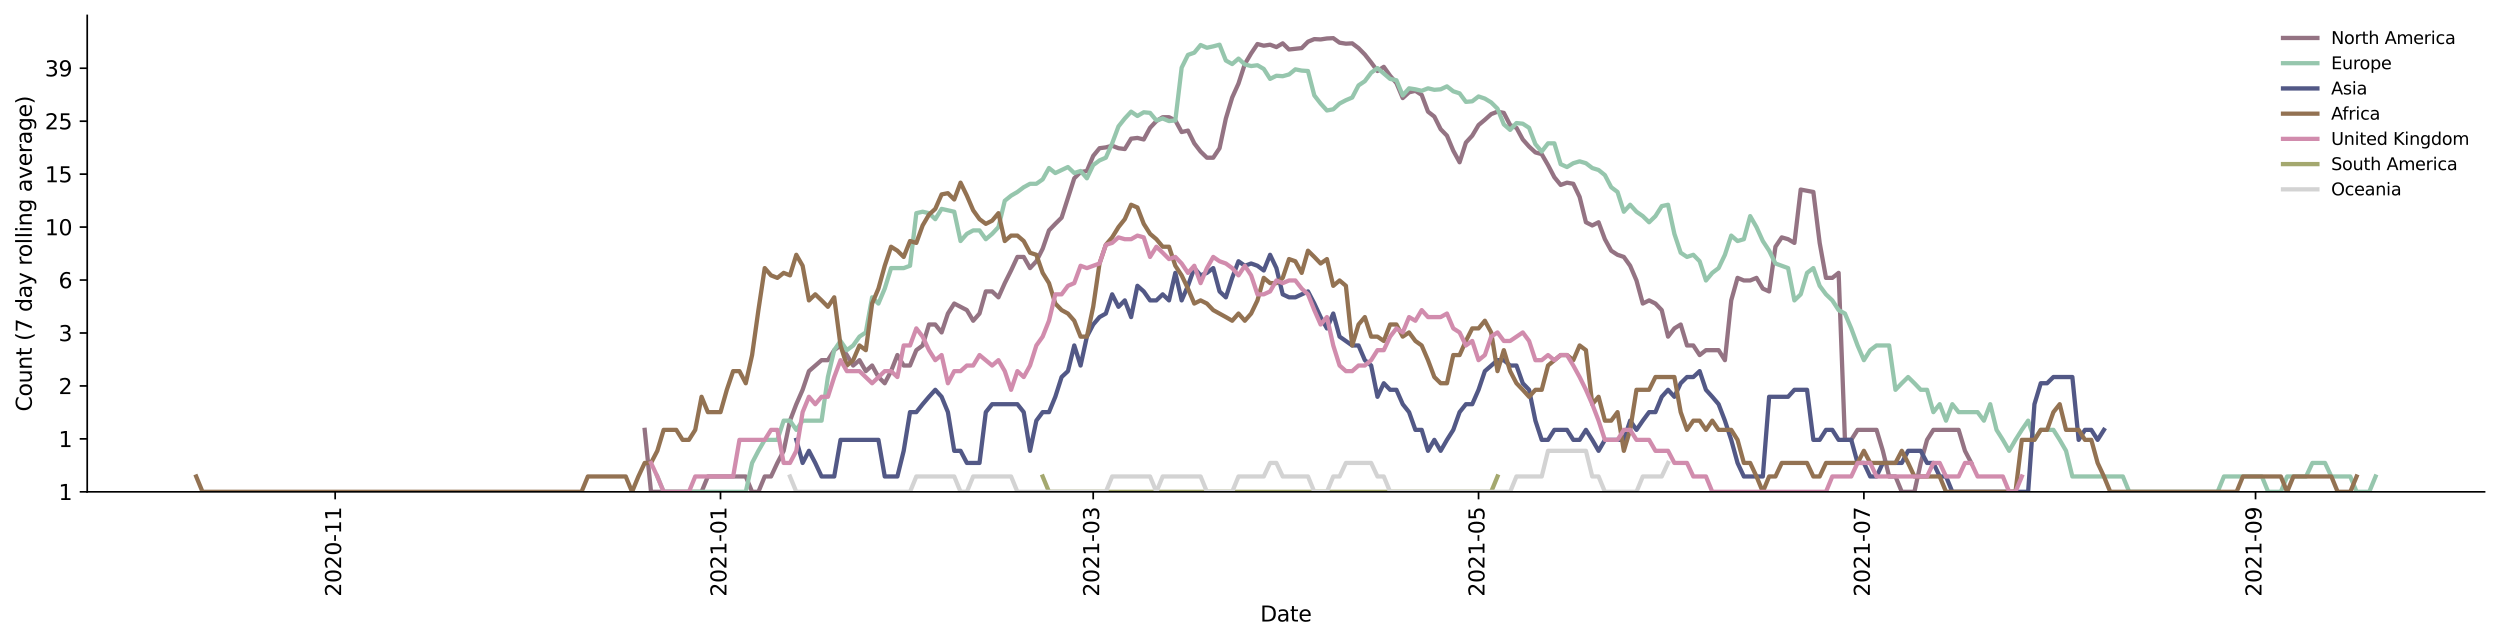 <?xml version="1.0" encoding="utf-8" standalone="no"?>
<!DOCTYPE svg PUBLIC "-//W3C//DTD SVG 1.1//EN"
  "http://www.w3.org/Graphics/SVG/1.1/DTD/svg11.dtd">
<svg height="298.621pt" version="1.1" viewBox="0 0 1163.803 298.621" width="1163.803pt" xmlns="http://www.w3.org/2000/svg" xmlns:xlink="http://www.w3.org/1999/xlink">
 <defs>
  <style type="text/css">*{stroke-linecap:butt;stroke-linejoin:round;}</style>
 </defs>
 <g id="figure_1">
  <g id="patch_1">
   <path d="M 0 298.621 
L 1163.803 298.621 
L 1163.803 0 
L 0 0 
z
" style="fill:#ffffff;"/>
  </g>
  <g id="axes_1">
   <g id="patch_2">
    <path d="M 40.603 228.96 
L 1156.603 228.96 
L 1156.603 7.2 
L 40.603 7.2 
z
" style="fill:#ffffff;"/>
   </g>
   <g id="matplotlib.axis_1">
    <g id="xtick_1">
     <g id="line2d_1">
      <defs>
       <path d="M 0 0 
L 0 3.5 
" id="m0f5cc4b145" style="stroke:#000000;stroke-width:0.8;"/>
      </defs>
      <g>
       <use style="stroke:#000000;stroke-width:0.8;" x="156.026" xlink:href="#m0f5cc4b145" y="228.96"/>
      </g>
     </g>
     <g id="text_1">
      <!-- 2020-11 -->
      <g transform="translate(158.785 277.743)rotate(-90)scale(0.1 -0.1)">
       <defs>
        <path d="M 1228 531 
L 3431 531 
L 3431 0 
L 469 0 
L 469 531 
Q 828 903 1448 1529 
Q 2069 2156 2228 2338 
Q 2531 2678 2651 2914 
Q 2772 3150 2772 3378 
Q 2772 3750 2511 3984 
Q 2250 4219 1831 4219 
Q 1534 4219 1204 4116 
Q 875 4013 500 3803 
L 500 4441 
Q 881 4594 1212 4672 
Q 1544 4750 1819 4750 
Q 2544 4750 2975 4387 
Q 3406 4025 3406 3419 
Q 3406 3131 3298 2873 
Q 3191 2616 2906 2266 
Q 2828 2175 2409 1742 
Q 1991 1309 1228 531 
z
" id="DejaVuSans-32" transform="scale(0.016)"/>
        <path d="M 2034 4250 
Q 1547 4250 1301 3770 
Q 1056 3291 1056 2328 
Q 1056 1369 1301 889 
Q 1547 409 2034 409 
Q 2525 409 2770 889 
Q 3016 1369 3016 2328 
Q 3016 3291 2770 3770 
Q 2525 4250 2034 4250 
z
M 2034 4750 
Q 2819 4750 3233 4129 
Q 3647 3509 3647 2328 
Q 3647 1150 3233 529 
Q 2819 -91 2034 -91 
Q 1250 -91 836 529 
Q 422 1150 422 2328 
Q 422 3509 836 4129 
Q 1250 4750 2034 4750 
z
" id="DejaVuSans-30" transform="scale(0.016)"/>
        <path d="M 313 2009 
L 1997 2009 
L 1997 1497 
L 313 1497 
L 313 2009 
z
" id="DejaVuSans-2d" transform="scale(0.016)"/>
        <path d="M 794 531 
L 1825 531 
L 1825 4091 
L 703 3866 
L 703 4441 
L 1819 4666 
L 2450 4666 
L 2450 531 
L 3481 531 
L 3481 0 
L 794 0 
L 794 531 
z
" id="DejaVuSans-31" transform="scale(0.016)"/>
       </defs>
       <use xlink:href="#DejaVuSans-32"/>
       <use x="63.623" xlink:href="#DejaVuSans-30"/>
       <use x="127.246" xlink:href="#DejaVuSans-32"/>
       <use x="190.869" xlink:href="#DejaVuSans-30"/>
       <use x="254.492" xlink:href="#DejaVuSans-2d"/>
       <use x="290.576" xlink:href="#DejaVuSans-31"/>
       <use x="354.199" xlink:href="#DejaVuSans-31"/>
      </g>
     </g>
    </g>
    <g id="xtick_2">
     <g id="line2d_2">
      <g>
       <use style="stroke:#000000;stroke-width:0.8;" x="335.409" xlink:href="#m0f5cc4b145" y="228.96"/>
      </g>
     </g>
     <g id="text_2">
      <!-- 2021-01 -->
      <g transform="translate(338.169 277.743)rotate(-90)scale(0.1 -0.1)">
       <use xlink:href="#DejaVuSans-32"/>
       <use x="63.623" xlink:href="#DejaVuSans-30"/>
       <use x="127.246" xlink:href="#DejaVuSans-32"/>
       <use x="190.869" xlink:href="#DejaVuSans-31"/>
       <use x="254.492" xlink:href="#DejaVuSans-2d"/>
       <use x="290.576" xlink:href="#DejaVuSans-30"/>
       <use x="354.199" xlink:href="#DejaVuSans-31"/>
      </g>
     </g>
    </g>
    <g id="xtick_3">
     <g id="line2d_3">
      <g>
       <use style="stroke:#000000;stroke-width:0.8;" x="508.911" xlink:href="#m0f5cc4b145" y="228.96"/>
      </g>
     </g>
     <g id="text_3">
      <!-- 2021-03 -->
      <g transform="translate(511.671 277.743)rotate(-90)scale(0.1 -0.1)">
       <defs>
        <path d="M 2597 2516 
Q 3050 2419 3304 2112 
Q 3559 1806 3559 1356 
Q 3559 666 3084 287 
Q 2609 -91 1734 -91 
Q 1441 -91 1130 -33 
Q 819 25 488 141 
L 488 750 
Q 750 597 1062 519 
Q 1375 441 1716 441 
Q 2309 441 2620 675 
Q 2931 909 2931 1356 
Q 2931 1769 2642 2001 
Q 2353 2234 1838 2234 
L 1294 2234 
L 1294 2753 
L 1863 2753 
Q 2328 2753 2575 2939 
Q 2822 3125 2822 3475 
Q 2822 3834 2567 4026 
Q 2313 4219 1838 4219 
Q 1578 4219 1281 4162 
Q 984 4106 628 3988 
L 628 4550 
Q 988 4650 1302 4700 
Q 1616 4750 1894 4750 
Q 2613 4750 3031 4423 
Q 3450 4097 3450 3541 
Q 3450 3153 3228 2886 
Q 3006 2619 2597 2516 
z
" id="DejaVuSans-33" transform="scale(0.016)"/>
       </defs>
       <use xlink:href="#DejaVuSans-32"/>
       <use x="63.623" xlink:href="#DejaVuSans-30"/>
       <use x="127.246" xlink:href="#DejaVuSans-32"/>
       <use x="190.869" xlink:href="#DejaVuSans-31"/>
       <use x="254.492" xlink:href="#DejaVuSans-2d"/>
       <use x="290.576" xlink:href="#DejaVuSans-30"/>
       <use x="354.199" xlink:href="#DejaVuSans-33"/>
      </g>
     </g>
    </g>
    <g id="xtick_4">
     <g id="line2d_4">
      <g>
       <use style="stroke:#000000;stroke-width:0.8;" x="688.295" xlink:href="#m0f5cc4b145" y="228.96"/>
      </g>
     </g>
     <g id="text_4">
      <!-- 2021-05 -->
      <g transform="translate(691.054 277.743)rotate(-90)scale(0.1 -0.1)">
       <defs>
        <path d="M 691 4666 
L 3169 4666 
L 3169 4134 
L 1269 4134 
L 1269 2991 
Q 1406 3038 1543 3061 
Q 1681 3084 1819 3084 
Q 2600 3084 3056 2656 
Q 3513 2228 3513 1497 
Q 3513 744 3044 326 
Q 2575 -91 1722 -91 
Q 1428 -91 1123 -41 
Q 819 9 494 109 
L 494 744 
Q 775 591 1075 516 
Q 1375 441 1709 441 
Q 2250 441 2565 725 
Q 2881 1009 2881 1497 
Q 2881 1984 2565 2268 
Q 2250 2553 1709 2553 
Q 1456 2553 1204 2497 
Q 953 2441 691 2322 
L 691 4666 
z
" id="DejaVuSans-35" transform="scale(0.016)"/>
       </defs>
       <use xlink:href="#DejaVuSans-32"/>
       <use x="63.623" xlink:href="#DejaVuSans-30"/>
       <use x="127.246" xlink:href="#DejaVuSans-32"/>
       <use x="190.869" xlink:href="#DejaVuSans-31"/>
       <use x="254.492" xlink:href="#DejaVuSans-2d"/>
       <use x="290.576" xlink:href="#DejaVuSans-30"/>
       <use x="354.199" xlink:href="#DejaVuSans-35"/>
      </g>
     </g>
    </g>
    <g id="xtick_5">
     <g id="line2d_5">
      <g>
       <use style="stroke:#000000;stroke-width:0.8;" x="867.678" xlink:href="#m0f5cc4b145" y="228.96"/>
      </g>
     </g>
     <g id="text_5">
      <!-- 2021-07 -->
      <g transform="translate(870.438 277.743)rotate(-90)scale(0.1 -0.1)">
       <defs>
        <path d="M 525 4666 
L 3525 4666 
L 3525 4397 
L 1831 0 
L 1172 0 
L 2766 4134 
L 525 4134 
L 525 4666 
z
" id="DejaVuSans-37" transform="scale(0.016)"/>
       </defs>
       <use xlink:href="#DejaVuSans-32"/>
       <use x="63.623" xlink:href="#DejaVuSans-30"/>
       <use x="127.246" xlink:href="#DejaVuSans-32"/>
       <use x="190.869" xlink:href="#DejaVuSans-31"/>
       <use x="254.492" xlink:href="#DejaVuSans-2d"/>
       <use x="290.576" xlink:href="#DejaVuSans-30"/>
       <use x="354.199" xlink:href="#DejaVuSans-37"/>
      </g>
     </g>
    </g>
    <g id="xtick_6">
     <g id="line2d_6">
      <g>
       <use style="stroke:#000000;stroke-width:0.8;" x="1050.002" xlink:href="#m0f5cc4b145" y="228.96"/>
      </g>
     </g>
     <g id="text_6">
      <!-- 2021-09 -->
      <g transform="translate(1052.762 277.743)rotate(-90)scale(0.1 -0.1)">
       <defs>
        <path d="M 703 97 
L 703 672 
Q 941 559 1184 500 
Q 1428 441 1663 441 
Q 2288 441 2617 861 
Q 2947 1281 2994 2138 
Q 2813 1869 2534 1725 
Q 2256 1581 1919 1581 
Q 1219 1581 811 2004 
Q 403 2428 403 3163 
Q 403 3881 828 4315 
Q 1253 4750 1959 4750 
Q 2769 4750 3195 4129 
Q 3622 3509 3622 2328 
Q 3622 1225 3098 567 
Q 2575 -91 1691 -91 
Q 1453 -91 1209 -44 
Q 966 3 703 97 
z
M 1959 2075 
Q 2384 2075 2632 2365 
Q 2881 2656 2881 3163 
Q 2881 3666 2632 3958 
Q 2384 4250 1959 4250 
Q 1534 4250 1286 3958 
Q 1038 3666 1038 3163 
Q 1038 2656 1286 2365 
Q 1534 2075 1959 2075 
z
" id="DejaVuSans-39" transform="scale(0.016)"/>
       </defs>
       <use xlink:href="#DejaVuSans-32"/>
       <use x="63.623" xlink:href="#DejaVuSans-30"/>
       <use x="127.246" xlink:href="#DejaVuSans-32"/>
       <use x="190.869" xlink:href="#DejaVuSans-31"/>
       <use x="254.492" xlink:href="#DejaVuSans-2d"/>
       <use x="290.576" xlink:href="#DejaVuSans-30"/>
       <use x="354.199" xlink:href="#DejaVuSans-39"/>
      </g>
     </g>
    </g>
    <g id="text_7">
     <!-- Date -->
     <g transform="translate(586.652 289.341)scale(0.1 -0.1)">
      <defs>
       <path d="M 1259 4147 
L 1259 519 
L 2022 519 
Q 2988 519 3436 956 
Q 3884 1394 3884 2338 
Q 3884 3275 3436 3711 
Q 2988 4147 2022 4147 
L 1259 4147 
z
M 628 4666 
L 1925 4666 
Q 3281 4666 3915 4102 
Q 4550 3538 4550 2338 
Q 4550 1131 3912 565 
Q 3275 0 1925 0 
L 628 0 
L 628 4666 
z
" id="DejaVuSans-44" transform="scale(0.016)"/>
       <path d="M 2194 1759 
Q 1497 1759 1228 1600 
Q 959 1441 959 1056 
Q 959 750 1161 570 
Q 1363 391 1709 391 
Q 2188 391 2477 730 
Q 2766 1069 2766 1631 
L 2766 1759 
L 2194 1759 
z
M 3341 1997 
L 3341 0 
L 2766 0 
L 2766 531 
Q 2569 213 2275 61 
Q 1981 -91 1556 -91 
Q 1019 -91 701 211 
Q 384 513 384 1019 
Q 384 1609 779 1909 
Q 1175 2209 1959 2209 
L 2766 2209 
L 2766 2266 
Q 2766 2663 2505 2880 
Q 2244 3097 1772 3097 
Q 1472 3097 1187 3025 
Q 903 2953 641 2809 
L 641 3341 
Q 956 3463 1253 3523 
Q 1550 3584 1831 3584 
Q 2591 3584 2966 3190 
Q 3341 2797 3341 1997 
z
" id="DejaVuSans-61" transform="scale(0.016)"/>
       <path d="M 1172 4494 
L 1172 3500 
L 2356 3500 
L 2356 3053 
L 1172 3053 
L 1172 1153 
Q 1172 725 1289 603 
Q 1406 481 1766 481 
L 2356 481 
L 2356 0 
L 1766 0 
Q 1100 0 847 248 
Q 594 497 594 1153 
L 594 3053 
L 172 3053 
L 172 3500 
L 594 3500 
L 594 4494 
L 1172 4494 
z
" id="DejaVuSans-74" transform="scale(0.016)"/>
       <path d="M 3597 1894 
L 3597 1613 
L 953 1613 
Q 991 1019 1311 708 
Q 1631 397 2203 397 
Q 2534 397 2845 478 
Q 3156 559 3463 722 
L 3463 178 
Q 3153 47 2828 -22 
Q 2503 -91 2169 -91 
Q 1331 -91 842 396 
Q 353 884 353 1716 
Q 353 2575 817 3079 
Q 1281 3584 2069 3584 
Q 2775 3584 3186 3129 
Q 3597 2675 3597 1894 
z
M 3022 2063 
Q 3016 2534 2758 2815 
Q 2500 3097 2075 3097 
Q 1594 3097 1305 2825 
Q 1016 2553 972 2059 
L 3022 2063 
z
" id="DejaVuSans-65" transform="scale(0.016)"/>
      </defs>
      <use xlink:href="#DejaVuSans-44"/>
      <use x="77.002" xlink:href="#DejaVuSans-61"/>
      <use x="138.281" xlink:href="#DejaVuSans-74"/>
      <use x="177.49" xlink:href="#DejaVuSans-65"/>
     </g>
    </g>
   </g>
   <g id="matplotlib.axis_2">
    <g id="ytick_1">
     <g id="line2d_7">
      <defs>
       <path d="M 0 0 
L -3.5 0 
" id="m04b3856b2b" style="stroke:#000000;stroke-width:0.8;"/>
      </defs>
      <g>
       <use style="stroke:#000000;stroke-width:0.8;" x="40.603" xlink:href="#m04b3856b2b" y="228.96"/>
      </g>
     </g>
     <g id="text_8">
      <!-- 1 -->
      <g transform="translate(27.241 232.759)scale(0.1 -0.1)">
       <use xlink:href="#DejaVuSans-31"/>
      </g>
     </g>
    </g>
    <g id="ytick_2">
     <g id="line2d_8">
      <g>
       <use style="stroke:#000000;stroke-width:0.8;" x="40.603" xlink:href="#m04b3856b2b" y="204.31"/>
      </g>
     </g>
     <g id="text_9">
      <!-- 1 -->
      <g transform="translate(27.241 208.11)scale(0.1 -0.1)">
       <use xlink:href="#DejaVuSans-31"/>
      </g>
     </g>
    </g>
    <g id="ytick_3">
     <g id="line2d_9">
      <g>
       <use style="stroke:#000000;stroke-width:0.8;" x="40.603" xlink:href="#m04b3856b2b" y="179.661"/>
      </g>
     </g>
     <g id="text_10">
      <!-- 2 -->
      <g transform="translate(27.241 183.46)scale(0.1 -0.1)">
       <use xlink:href="#DejaVuSans-32"/>
      </g>
     </g>
    </g>
    <g id="ytick_4">
     <g id="line2d_10">
      <g>
       <use style="stroke:#000000;stroke-width:0.8;" x="40.603" xlink:href="#m04b3856b2b" y="155.011"/>
      </g>
     </g>
     <g id="text_11">
      <!-- 3 -->
      <g transform="translate(27.241 158.81)scale(0.1 -0.1)">
       <use xlink:href="#DejaVuSans-33"/>
      </g>
     </g>
    </g>
    <g id="ytick_5">
     <g id="line2d_11">
      <g>
       <use style="stroke:#000000;stroke-width:0.8;" x="40.603" xlink:href="#m04b3856b2b" y="130.361"/>
      </g>
     </g>
     <g id="text_12">
      <!-- 6 -->
      <g transform="translate(27.241 134.16)scale(0.1 -0.1)">
       <defs>
        <path d="M 2113 2584 
Q 1688 2584 1439 2293 
Q 1191 2003 1191 1497 
Q 1191 994 1439 701 
Q 1688 409 2113 409 
Q 2538 409 2786 701 
Q 3034 994 3034 1497 
Q 3034 2003 2786 2293 
Q 2538 2584 2113 2584 
z
M 3366 4563 
L 3366 3988 
Q 3128 4100 2886 4159 
Q 2644 4219 2406 4219 
Q 1781 4219 1451 3797 
Q 1122 3375 1075 2522 
Q 1259 2794 1537 2939 
Q 1816 3084 2150 3084 
Q 2853 3084 3261 2657 
Q 3669 2231 3669 1497 
Q 3669 778 3244 343 
Q 2819 -91 2113 -91 
Q 1303 -91 875 529 
Q 447 1150 447 2328 
Q 447 3434 972 4092 
Q 1497 4750 2381 4750 
Q 2619 4750 2861 4703 
Q 3103 4656 3366 4563 
z
" id="DejaVuSans-36" transform="scale(0.016)"/>
       </defs>
       <use xlink:href="#DejaVuSans-36"/>
      </g>
     </g>
    </g>
    <g id="ytick_6">
     <g id="line2d_12">
      <g>
       <use style="stroke:#000000;stroke-width:0.8;" x="40.603" xlink:href="#m04b3856b2b" y="105.711"/>
      </g>
     </g>
     <g id="text_13">
      <!-- 10 -->
      <g transform="translate(20.878 109.511)scale(0.1 -0.1)">
       <use xlink:href="#DejaVuSans-31"/>
       <use x="63.623" xlink:href="#DejaVuSans-30"/>
      </g>
     </g>
    </g>
    <g id="ytick_7">
     <g id="line2d_13">
      <g>
       <use style="stroke:#000000;stroke-width:0.8;" x="40.603" xlink:href="#m04b3856b2b" y="81.062"/>
      </g>
     </g>
     <g id="text_14">
      <!-- 15 -->
      <g transform="translate(20.878 84.861)scale(0.1 -0.1)">
       <use xlink:href="#DejaVuSans-31"/>
       <use x="63.623" xlink:href="#DejaVuSans-35"/>
      </g>
     </g>
    </g>
    <g id="ytick_8">
     <g id="line2d_14">
      <g>
       <use style="stroke:#000000;stroke-width:0.8;" x="40.603" xlink:href="#m04b3856b2b" y="56.412"/>
      </g>
     </g>
     <g id="text_15">
      <!-- 25 -->
      <g transform="translate(20.878 60.211)scale(0.1 -0.1)">
       <use xlink:href="#DejaVuSans-32"/>
       <use x="63.623" xlink:href="#DejaVuSans-35"/>
      </g>
     </g>
    </g>
    <g id="ytick_9">
     <g id="line2d_15">
      <g>
       <use style="stroke:#000000;stroke-width:0.8;" x="40.603" xlink:href="#m04b3856b2b" y="31.762"/>
      </g>
     </g>
     <g id="text_16">
      <!-- 39 -->
      <g transform="translate(20.878 35.562)scale(0.1 -0.1)">
       <use xlink:href="#DejaVuSans-33"/>
       <use x="63.623" xlink:href="#DejaVuSans-39"/>
      </g>
     </g>
    </g>
    <g id="text_17">
     <!-- Count (7 day rolling average) -->
     <g transform="translate(14.798 191.548)rotate(-90)scale(0.1 -0.1)">
      <defs>
       <path d="M 4122 4306 
L 4122 3641 
Q 3803 3938 3442 4084 
Q 3081 4231 2675 4231 
Q 1875 4231 1450 3742 
Q 1025 3253 1025 2328 
Q 1025 1406 1450 917 
Q 1875 428 2675 428 
Q 3081 428 3442 575 
Q 3803 722 4122 1019 
L 4122 359 
Q 3791 134 3420 21 
Q 3050 -91 2638 -91 
Q 1578 -91 968 557 
Q 359 1206 359 2328 
Q 359 3453 968 4101 
Q 1578 4750 2638 4750 
Q 3056 4750 3426 4639 
Q 3797 4528 4122 4306 
z
" id="DejaVuSans-43" transform="scale(0.016)"/>
       <path d="M 1959 3097 
Q 1497 3097 1228 2736 
Q 959 2375 959 1747 
Q 959 1119 1226 758 
Q 1494 397 1959 397 
Q 2419 397 2687 759 
Q 2956 1122 2956 1747 
Q 2956 2369 2687 2733 
Q 2419 3097 1959 3097 
z
M 1959 3584 
Q 2709 3584 3137 3096 
Q 3566 2609 3566 1747 
Q 3566 888 3137 398 
Q 2709 -91 1959 -91 
Q 1206 -91 779 398 
Q 353 888 353 1747 
Q 353 2609 779 3096 
Q 1206 3584 1959 3584 
z
" id="DejaVuSans-6f" transform="scale(0.016)"/>
       <path d="M 544 1381 
L 544 3500 
L 1119 3500 
L 1119 1403 
Q 1119 906 1312 657 
Q 1506 409 1894 409 
Q 2359 409 2629 706 
Q 2900 1003 2900 1516 
L 2900 3500 
L 3475 3500 
L 3475 0 
L 2900 0 
L 2900 538 
Q 2691 219 2414 64 
Q 2138 -91 1772 -91 
Q 1169 -91 856 284 
Q 544 659 544 1381 
z
M 1991 3584 
L 1991 3584 
z
" id="DejaVuSans-75" transform="scale(0.016)"/>
       <path d="M 3513 2113 
L 3513 0 
L 2938 0 
L 2938 2094 
Q 2938 2591 2744 2837 
Q 2550 3084 2163 3084 
Q 1697 3084 1428 2787 
Q 1159 2491 1159 1978 
L 1159 0 
L 581 0 
L 581 3500 
L 1159 3500 
L 1159 2956 
Q 1366 3272 1645 3428 
Q 1925 3584 2291 3584 
Q 2894 3584 3203 3211 
Q 3513 2838 3513 2113 
z
" id="DejaVuSans-6e" transform="scale(0.016)"/>
       <path id="DejaVuSans-20" transform="scale(0.016)"/>
       <path d="M 1984 4856 
Q 1566 4138 1362 3434 
Q 1159 2731 1159 2009 
Q 1159 1288 1364 580 
Q 1569 -128 1984 -844 
L 1484 -844 
Q 1016 -109 783 600 
Q 550 1309 550 2009 
Q 550 2706 781 3412 
Q 1013 4119 1484 4856 
L 1984 4856 
z
" id="DejaVuSans-28" transform="scale(0.016)"/>
       <path d="M 2906 2969 
L 2906 4863 
L 3481 4863 
L 3481 0 
L 2906 0 
L 2906 525 
Q 2725 213 2448 61 
Q 2172 -91 1784 -91 
Q 1150 -91 751 415 
Q 353 922 353 1747 
Q 353 2572 751 3078 
Q 1150 3584 1784 3584 
Q 2172 3584 2448 3432 
Q 2725 3281 2906 2969 
z
M 947 1747 
Q 947 1113 1208 752 
Q 1469 391 1925 391 
Q 2381 391 2643 752 
Q 2906 1113 2906 1747 
Q 2906 2381 2643 2742 
Q 2381 3103 1925 3103 
Q 1469 3103 1208 2742 
Q 947 2381 947 1747 
z
" id="DejaVuSans-64" transform="scale(0.016)"/>
       <path d="M 2059 -325 
Q 1816 -950 1584 -1140 
Q 1353 -1331 966 -1331 
L 506 -1331 
L 506 -850 
L 844 -850 
Q 1081 -850 1212 -737 
Q 1344 -625 1503 -206 
L 1606 56 
L 191 3500 
L 800 3500 
L 1894 763 
L 2988 3500 
L 3597 3500 
L 2059 -325 
z
" id="DejaVuSans-79" transform="scale(0.016)"/>
       <path d="M 2631 2963 
Q 2534 3019 2420 3045 
Q 2306 3072 2169 3072 
Q 1681 3072 1420 2755 
Q 1159 2438 1159 1844 
L 1159 0 
L 581 0 
L 581 3500 
L 1159 3500 
L 1159 2956 
Q 1341 3275 1631 3429 
Q 1922 3584 2338 3584 
Q 2397 3584 2469 3576 
Q 2541 3569 2628 3553 
L 2631 2963 
z
" id="DejaVuSans-72" transform="scale(0.016)"/>
       <path d="M 603 4863 
L 1178 4863 
L 1178 0 
L 603 0 
L 603 4863 
z
" id="DejaVuSans-6c" transform="scale(0.016)"/>
       <path d="M 603 3500 
L 1178 3500 
L 1178 0 
L 603 0 
L 603 3500 
z
M 603 4863 
L 1178 4863 
L 1178 4134 
L 603 4134 
L 603 4863 
z
" id="DejaVuSans-69" transform="scale(0.016)"/>
       <path d="M 2906 1791 
Q 2906 2416 2648 2759 
Q 2391 3103 1925 3103 
Q 1463 3103 1205 2759 
Q 947 2416 947 1791 
Q 947 1169 1205 825 
Q 1463 481 1925 481 
Q 2391 481 2648 825 
Q 2906 1169 2906 1791 
z
M 3481 434 
Q 3481 -459 3084 -895 
Q 2688 -1331 1869 -1331 
Q 1566 -1331 1297 -1286 
Q 1028 -1241 775 -1147 
L 775 -588 
Q 1028 -725 1275 -790 
Q 1522 -856 1778 -856 
Q 2344 -856 2625 -561 
Q 2906 -266 2906 331 
L 2906 616 
Q 2728 306 2450 153 
Q 2172 0 1784 0 
Q 1141 0 747 490 
Q 353 981 353 1791 
Q 353 2603 747 3093 
Q 1141 3584 1784 3584 
Q 2172 3584 2450 3431 
Q 2728 3278 2906 2969 
L 2906 3500 
L 3481 3500 
L 3481 434 
z
" id="DejaVuSans-67" transform="scale(0.016)"/>
       <path d="M 191 3500 
L 800 3500 
L 1894 563 
L 2988 3500 
L 3597 3500 
L 2284 0 
L 1503 0 
L 191 3500 
z
" id="DejaVuSans-76" transform="scale(0.016)"/>
       <path d="M 513 4856 
L 1013 4856 
Q 1481 4119 1714 3412 
Q 1947 2706 1947 2009 
Q 1947 1309 1714 600 
Q 1481 -109 1013 -844 
L 513 -844 
Q 928 -128 1133 580 
Q 1338 1288 1338 2009 
Q 1338 2731 1133 3434 
Q 928 4138 513 4856 
z
" id="DejaVuSans-29" transform="scale(0.016)"/>
      </defs>
      <use xlink:href="#DejaVuSans-43"/>
      <use x="69.824" xlink:href="#DejaVuSans-6f"/>
      <use x="131.006" xlink:href="#DejaVuSans-75"/>
      <use x="194.385" xlink:href="#DejaVuSans-6e"/>
      <use x="257.764" xlink:href="#DejaVuSans-74"/>
      <use x="296.973" xlink:href="#DejaVuSans-20"/>
      <use x="328.76" xlink:href="#DejaVuSans-28"/>
      <use x="367.773" xlink:href="#DejaVuSans-37"/>
      <use x="431.396" xlink:href="#DejaVuSans-20"/>
      <use x="463.184" xlink:href="#DejaVuSans-64"/>
      <use x="526.66" xlink:href="#DejaVuSans-61"/>
      <use x="587.939" xlink:href="#DejaVuSans-79"/>
      <use x="647.119" xlink:href="#DejaVuSans-20"/>
      <use x="678.906" xlink:href="#DejaVuSans-72"/>
      <use x="717.77" xlink:href="#DejaVuSans-6f"/>
      <use x="778.951" xlink:href="#DejaVuSans-6c"/>
      <use x="806.734" xlink:href="#DejaVuSans-6c"/>
      <use x="834.518" xlink:href="#DejaVuSans-69"/>
      <use x="862.301" xlink:href="#DejaVuSans-6e"/>
      <use x="925.68" xlink:href="#DejaVuSans-67"/>
      <use x="989.156" xlink:href="#DejaVuSans-20"/>
      <use x="1020.943" xlink:href="#DejaVuSans-61"/>
      <use x="1082.223" xlink:href="#DejaVuSans-76"/>
      <use x="1141.402" xlink:href="#DejaVuSans-65"/>
      <use x="1202.926" xlink:href="#DejaVuSans-72"/>
      <use x="1244.039" xlink:href="#DejaVuSans-61"/>
      <use x="1305.318" xlink:href="#DejaVuSans-67"/>
      <use x="1368.795" xlink:href="#DejaVuSans-65"/>
      <use x="1430.318" xlink:href="#DejaVuSans-29"/>
     </g>
    </g>
   </g>
   <g id="line2d_16">
    <path clip-path="url(#p09f3396b5a)" d="M 300.121 200.11 
L 303.062 228.96 
L 326.587 228.96 
L 329.528 221.813 
L 347.172 221.813 
L 350.113 228.96 
L 353.054 228.96 
L 355.994 221.813 
L 358.935 221.813 
L 361.876 215.508 
L 364.817 209.869 
L 367.757 195.825 
L 370.698 188.166 
L 373.639 181.466 
L 376.579 172.767 
L 382.461 167.665 
L 385.402 167.665 
L 388.342 163.008 
L 391.283 160.823 
L 394.224 165.286 
L 397.164 170.156 
L 400.105 167.665 
L 403.046 172.767 
L 405.987 170.156 
L 408.927 175.513 
L 411.868 178.407 
L 414.809 172.767 
L 417.749 165.286 
L 420.69 170.156 
L 423.631 170.156 
L 426.572 163.008 
L 429.512 160.823 
L 432.453 151.064 
L 435.394 151.064 
L 438.334 154.757 
L 441.275 145.962 
L 444.216 141.305 
L 450.097 144.365 
L 453.038 149.309 
L 455.979 145.962 
L 458.919 135.666 
L 461.86 135.666 
L 464.801 138.411 
L 467.741 131.794 
L 470.682 125.907 
L 473.623 119.602 
L 476.564 119.602 
L 479.504 124.803 
L 482.445 121.622 
L 485.386 115.777 
L 488.326 107.263 
L 491.267 104.204 
L 494.208 101.31 
L 500.089 82.999 
L 503.03 80.078 
L 505.971 79.607 
L 508.911 72.577 
L 511.852 68.994 
L 514.793 68.61 
L 517.734 67.851 
L 520.674 68.994 
L 523.615 69.38 
L 526.556 64.561 
L 529.496 64.208 
L 532.437 64.917 
L 535.378 59.492 
L 538.319 56.361 
L 541.259 54.567 
L 544.2 54.567 
L 547.141 56.058 
L 550.081 61.463 
L 553.022 60.798 
L 555.963 66.732 
L 558.904 70.557 
L 561.844 73.407 
L 564.785 73.407 
L 567.726 68.994 
L 570.666 55.158 
L 573.607 45.399 
L 576.548 38.875 
L 579.489 29.815 
L 582.429 24.865 
L 585.37 20.49 
L 588.311 21.274 
L 591.251 20.802 
L 594.192 21.909 
L 597.133 20.18 
L 600.073 23.039 
L 605.955 22.391 
L 608.896 19.412 
L 611.836 18.205 
L 614.777 18.355 
L 617.718 17.908 
L 620.658 17.76 
L 623.599 19.871 
L 626.54 20.335 
L 629.481 20.18 
L 632.421 22.391 
L 635.362 25.374 
L 638.303 29.079 
L 641.243 33.06 
L 644.184 31.127 
L 647.125 35.27 
L 650.066 38.656 
L 653.006 45.647 
L 655.947 42.977 
L 658.888 42.271 
L 661.828 44.174 
L 664.769 51.983 
L 667.71 54.273 
L 670.651 60.141 
L 673.591 63.162 
L 676.532 70.162 
L 679.473 75.539 
L 682.413 66.364 
L 685.354 63.162 
L 688.295 58.218 
L 691.236 55.756 
L 694.176 53.116 
L 697.117 51.983 
L 700.058 52.547 
L 702.998 58.218 
L 705.939 59.492 
L 708.88 64.917 
L 711.821 68.229 
L 714.761 70.955 
L 717.702 71.759 
L 720.643 76.861 
L 723.583 82.501 
L 726.524 86.087 
L 729.465 85.038 
L 732.405 85.56 
L 735.346 91.668 
L 738.287 103.465 
L 741.228 104.952 
L 744.168 103.465 
L 747.109 111.351 
L 750.05 116.708 
L 752.99 118.62 
L 755.931 119.602 
L 758.872 123.722 
L 761.813 130.564 
L 764.753 141.305 
L 767.694 139.839 
L 770.635 141.305 
L 773.575 144.365 
L 776.516 156.704 
L 779.457 152.879 
L 782.398 151.064 
L 785.338 160.823 
L 788.279 160.823 
L 791.22 165.286 
L 794.16 163.008 
L 800.042 163.008 
L 802.983 167.665 
L 805.923 139.839 
L 808.864 129.361 
L 811.805 130.564 
L 814.745 130.564 
L 817.686 129.361 
L 820.627 134.344 
L 823.568 135.666 
L 826.508 114.862 
L 829.449 110.508 
L 832.39 111.351 
L 835.33 113.078 
L 838.271 88.25 
L 844.153 89.366 
L 847.093 113.078 
L 850.034 129.361 
L 852.975 129.361 
L 855.915 127.033 
L 858.856 204.767 
L 861.797 204.767 
L 864.738 200.11 
L 873.56 200.11 
L 876.5 209.869 
L 879.441 221.813 
L 882.382 221.813 
L 885.322 228.96 
L 891.204 228.96 
L 894.145 215.508 
L 897.085 204.767 
L 900.026 200.11 
L 911.789 200.11 
L 914.73 209.869 
L 917.67 215.508 
L 917.67 215.508 
" style="fill:none;stroke:#947383;stroke-linecap:square;stroke-width:2;"/>
   </g>
   <g id="line2d_17">
    <path clip-path="url(#p09f3396b5a)" d="M 306.002 221.813 
L 308.943 228.96 
L 347.172 228.96 
L 350.113 215.508 
L 353.054 209.869 
L 355.994 204.767 
L 361.876 204.767 
L 364.817 195.825 
L 367.757 195.825 
L 370.698 200.11 
L 373.639 195.825 
L 382.461 195.825 
L 385.402 175.513 
L 388.342 163.008 
L 391.283 158.724 
L 394.224 163.008 
L 397.164 160.823 
L 400.105 156.704 
L 403.046 154.757 
L 405.987 138.411 
L 408.927 141.305 
L 411.868 134.344 
L 414.809 124.803 
L 420.69 124.803 
L 423.631 123.722 
L 426.572 99.237 
L 429.512 98.564 
L 432.453 99.237 
L 435.394 102.019 
L 438.334 97.242 
L 444.216 98.564 
L 447.156 112.207 
L 450.097 108.861 
L 453.038 107.263 
L 455.979 107.263 
L 458.919 111.351 
L 461.86 108.861 
L 464.801 105.711 
L 467.741 93.462 
L 470.682 91.083 
L 473.623 89.366 
L 476.564 87.158 
L 479.504 85.56 
L 482.445 85.56 
L 485.386 83.501 
L 488.326 78.216 
L 491.267 80.554 
L 497.149 77.761 
L 500.089 80.554 
L 503.03 79.607 
L 505.971 82.999 
L 508.911 76.861 
L 511.852 74.676 
L 514.793 73.407 
L 517.734 66.732 
L 520.674 58.851 
L 523.615 55.158 
L 526.556 51.983 
L 529.496 53.982 
L 532.437 52.264 
L 535.378 52.547 
L 538.319 56.058 
L 541.259 55.158 
L 544.2 56.361 
L 547.141 56.058 
L 550.081 31.508 
L 553.022 25.545 
L 555.963 24.529 
L 558.904 20.959 
L 561.844 22.23 
L 564.785 21.59 
L 567.726 20.802 
L 570.666 28.174 
L 573.607 29.815 
L 576.548 27.283 
L 579.489 30.001 
L 582.429 30.749 
L 585.37 30.374 
L 588.311 32.085 
L 591.251 36.725 
L 594.192 35.27 
L 597.133 35.475 
L 600.073 34.658 
L 603.014 32.279 
L 605.955 32.864 
L 608.896 33.06 
L 611.836 44.417 
L 614.777 48.197 
L 617.718 51.425 
L 620.658 50.874 
L 623.599 48.197 
L 626.54 46.653 
L 629.481 45.399 
L 632.421 39.76 
L 635.362 37.789 
L 638.303 33.853 
L 641.243 31.7 
L 647.125 36.725 
L 650.066 37.361 
L 653.006 44.417 
L 655.947 41.115 
L 658.888 41.574 
L 661.828 42.271 
L 664.769 41.115 
L 667.71 41.805 
L 670.651 41.574 
L 673.591 40.207 
L 676.532 42.505 
L 679.473 43.452 
L 682.413 47.419 
L 685.354 47.162 
L 688.295 44.906 
L 691.236 45.897 
L 694.176 47.677 
L 697.117 50.6 
L 700.058 57.904 
L 702.998 60.468 
L 705.939 57.281 
L 708.88 57.591 
L 711.821 59.492 
L 714.761 67.102 
L 717.702 70.557 
L 720.643 66.732 
L 723.583 66.732 
L 726.524 76.417 
L 729.465 77.761 
L 732.405 75.976 
L 735.346 75.106 
L 738.287 75.976 
L 741.228 78.216 
L 744.168 79.139 
L 747.109 81.518 
L 750.05 87.158 
L 752.99 89.366 
L 755.931 98.564 
L 758.872 95.319 
L 761.813 98.564 
L 764.753 100.61 
L 767.694 103.465 
L 770.635 100.61 
L 773.575 95.952 
L 776.516 95.319 
L 779.457 108.861 
L 782.398 117.655 
L 785.338 119.602 
L 788.279 118.62 
L 791.22 121.622 
L 794.16 130.564 
L 797.101 127.033 
L 800.042 124.803 
L 802.983 118.62 
L 805.923 109.678 
L 808.864 112.207 
L 811.805 111.351 
L 814.745 100.61 
L 817.686 105.711 
L 820.627 112.207 
L 823.568 116.708 
L 826.508 122.662 
L 832.39 124.803 
L 835.33 139.839 
L 838.271 137.021 
L 841.212 127.033 
L 844.153 124.803 
L 847.093 133.054 
L 850.034 137.021 
L 852.975 139.839 
L 855.915 144.365 
L 858.856 145.962 
L 861.797 152.879 
L 864.738 160.823 
L 867.678 167.665 
L 870.619 163.008 
L 873.56 160.823 
L 879.441 160.823 
L 882.382 181.466 
L 885.322 178.407 
L 888.263 175.513 
L 891.204 178.407 
L 894.145 181.466 
L 897.085 181.466 
L 900.026 191.858 
L 902.967 188.166 
L 905.907 195.825 
L 908.848 188.166 
L 911.789 191.858 
L 920.611 191.858 
L 923.552 195.825 
L 926.492 188.166 
L 929.433 200.11 
L 932.374 204.767 
L 935.315 209.869 
L 938.255 204.767 
L 941.196 200.11 
L 944.137 195.825 
L 947.077 204.767 
L 950.018 200.11 
L 955.9 200.11 
L 958.84 204.767 
L 961.781 209.869 
L 964.722 221.813 
L 988.247 221.813 
L 991.188 228.96 
L 1032.358 228.96 
L 1035.299 221.813 
L 1052.943 221.813 
L 1055.884 228.96 
L 1061.765 228.96 
L 1064.706 221.813 
L 1073.528 221.813 
L 1076.469 215.508 
L 1082.35 215.508 
L 1085.291 221.813 
L 1094.113 221.813 
L 1097.054 228.96 
L 1102.935 228.96 
L 1105.876 221.813 
L 1105.876 221.813 
" style="fill:none;stroke:#96c6ad;stroke-linecap:square;stroke-width:2;"/>
   </g>
   <g id="line2d_18">
    <path clip-path="url(#p09f3396b5a)" d="M 370.698 204.767 
L 373.639 215.508 
L 376.579 209.869 
L 379.52 215.508 
L 382.461 221.813 
L 388.342 221.813 
L 391.283 204.767 
L 408.927 204.767 
L 411.868 221.813 
L 417.749 221.813 
L 420.69 209.869 
L 423.631 191.858 
L 426.572 191.858 
L 429.512 188.166 
L 432.453 184.711 
L 435.394 181.466 
L 438.334 184.711 
L 441.275 191.858 
L 444.216 209.869 
L 447.156 209.869 
L 450.097 215.508 
L 455.979 215.508 
L 458.919 191.858 
L 461.86 188.166 
L 473.623 188.166 
L 476.564 191.858 
L 479.504 209.869 
L 482.445 195.825 
L 485.386 191.858 
L 488.326 191.858 
L 491.267 184.711 
L 494.208 175.513 
L 497.149 172.767 
L 500.089 160.823 
L 503.03 170.156 
L 505.971 156.704 
L 508.911 151.064 
L 511.852 147.61 
L 514.793 145.962 
L 517.734 137.021 
L 520.674 142.813 
L 523.615 139.839 
L 526.556 147.61 
L 529.496 133.054 
L 532.437 135.666 
L 535.378 139.839 
L 538.319 139.839 
L 541.259 137.021 
L 544.2 139.839 
L 547.141 127.033 
L 550.081 139.839 
L 553.022 133.054 
L 555.963 124.803 
L 558.904 128.185 
L 561.844 127.033 
L 564.785 124.803 
L 567.726 135.666 
L 570.666 138.411 
L 573.607 129.361 
L 576.548 121.622 
L 579.489 123.722 
L 582.429 122.662 
L 585.37 123.722 
L 588.311 125.907 
L 591.251 118.62 
L 594.192 124.803 
L 597.133 137.021 
L 600.073 138.411 
L 603.014 138.411 
L 608.896 135.666 
L 611.836 141.305 
L 614.777 147.61 
L 617.718 152.879 
L 620.658 145.962 
L 623.599 156.704 
L 629.481 160.823 
L 632.421 160.823 
L 635.362 167.665 
L 638.303 170.156 
L 641.243 184.711 
L 644.184 178.407 
L 647.125 181.466 
L 650.066 181.466 
L 653.006 188.166 
L 655.947 191.858 
L 658.888 200.11 
L 661.828 200.11 
L 664.769 209.869 
L 667.71 204.767 
L 670.651 209.869 
L 673.591 204.767 
L 676.532 200.11 
L 679.473 191.858 
L 682.413 188.166 
L 685.354 188.166 
L 688.295 181.466 
L 691.236 172.767 
L 697.117 167.665 
L 700.058 167.665 
L 702.998 170.156 
L 705.939 170.156 
L 708.88 178.407 
L 711.821 181.466 
L 714.761 195.825 
L 717.702 204.767 
L 720.643 204.767 
L 723.583 200.11 
L 729.465 200.11 
L 732.405 204.767 
L 735.346 204.767 
L 738.287 200.11 
L 741.228 204.767 
L 744.168 209.869 
L 747.109 204.767 
L 755.931 204.767 
L 758.872 195.825 
L 761.813 200.11 
L 764.753 195.825 
L 767.694 191.858 
L 770.635 191.858 
L 773.575 184.711 
L 776.516 181.466 
L 779.457 184.711 
L 782.398 178.407 
L 785.338 175.513 
L 788.279 175.513 
L 791.22 172.767 
L 794.16 181.466 
L 797.101 184.711 
L 800.042 188.166 
L 802.983 195.825 
L 805.923 204.767 
L 808.864 215.508 
L 811.805 221.813 
L 820.627 221.813 
L 823.568 184.711 
L 832.39 184.711 
L 835.33 181.466 
L 841.212 181.466 
L 844.153 204.767 
L 847.093 204.767 
L 850.034 200.11 
L 852.975 200.11 
L 855.915 204.767 
L 861.797 204.767 
L 864.738 215.508 
L 867.678 215.508 
L 870.619 221.813 
L 873.56 221.813 
L 876.5 215.508 
L 885.322 215.508 
L 888.263 209.869 
L 894.145 209.869 
L 897.085 215.508 
L 900.026 215.508 
L 902.967 221.813 
L 905.907 221.813 
L 908.848 228.96 
L 944.137 228.96 
L 947.077 188.166 
L 950.018 178.407 
L 952.959 178.407 
L 955.9 175.513 
L 964.722 175.513 
L 967.662 204.767 
L 970.603 200.11 
L 973.544 200.11 
L 976.485 204.767 
L 979.425 200.11 
L 979.425 200.11 
" style="fill:none;stroke:#525886;stroke-linecap:square;stroke-width:2;"/>
   </g>
   <g id="line2d_19">
    <path clip-path="url(#p09f3396b5a)" d="M 91.33 221.813 
L 94.271 228.96 
L 270.714 228.96 
L 273.655 221.813 
L 291.299 221.813 
L 294.239 228.96 
L 297.18 221.813 
L 300.121 215.508 
L 303.062 215.508 
L 306.002 209.869 
L 308.943 200.11 
L 314.824 200.11 
L 317.765 204.767 
L 320.706 204.767 
L 323.647 200.11 
L 326.587 184.711 
L 329.528 191.858 
L 335.409 191.858 
L 338.35 181.466 
L 341.291 172.767 
L 344.232 172.767 
L 347.172 178.407 
L 350.113 165.286 
L 353.054 144.365 
L 355.994 124.803 
L 358.935 128.185 
L 361.876 129.361 
L 364.817 127.033 
L 367.757 128.185 
L 370.698 118.62 
L 373.639 123.722 
L 376.579 139.839 
L 379.52 137.021 
L 382.461 139.839 
L 385.402 142.813 
L 388.342 138.411 
L 391.283 160.823 
L 394.224 170.156 
L 397.164 167.665 
L 400.105 160.823 
L 403.046 163.008 
L 405.987 141.305 
L 408.927 134.344 
L 411.868 123.722 
L 414.809 114.862 
L 417.749 116.708 
L 420.69 119.602 
L 423.631 112.207 
L 426.572 113.078 
L 429.512 104.952 
L 432.453 99.919 
L 435.394 97.242 
L 438.334 90.504 
L 441.275 89.932 
L 444.216 92.858 
L 447.156 85.038 
L 450.097 91.083 
L 453.038 97.899 
L 455.979 102.019 
L 458.919 104.204 
L 461.86 102.737 
L 464.801 99.237 
L 467.741 112.207 
L 470.682 109.678 
L 473.623 109.678 
L 476.564 112.207 
L 479.504 117.655 
L 482.445 118.62 
L 485.386 127.033 
L 488.326 131.794 
L 491.267 141.305 
L 494.208 144.365 
L 497.149 145.962 
L 500.089 149.309 
L 503.03 156.704 
L 505.971 156.704 
L 508.911 142.813 
L 511.852 122.662 
L 514.793 113.963 
L 517.734 110.508 
L 520.674 105.711 
L 523.615 102.019 
L 526.556 95.319 
L 529.496 96.594 
L 532.437 104.204 
L 535.378 108.861 
L 538.319 111.351 
L 541.259 114.862 
L 544.2 114.862 
L 547.141 123.722 
L 550.081 128.185 
L 553.022 134.344 
L 555.963 141.305 
L 558.904 139.839 
L 561.844 141.305 
L 564.785 144.365 
L 570.666 147.61 
L 573.607 149.309 
L 576.548 145.962 
L 579.489 149.309 
L 582.429 145.962 
L 585.37 139.839 
L 588.311 129.361 
L 591.251 131.794 
L 594.192 131.794 
L 597.133 129.361 
L 600.073 120.603 
L 603.014 121.622 
L 605.955 127.033 
L 608.896 116.708 
L 611.836 119.602 
L 614.777 122.662 
L 617.718 120.603 
L 620.658 133.054 
L 623.599 130.564 
L 626.54 133.054 
L 629.481 160.823 
L 632.421 151.064 
L 635.362 147.61 
L 638.303 156.704 
L 641.243 156.704 
L 644.184 158.724 
L 647.125 151.064 
L 650.066 151.064 
L 653.006 156.704 
L 655.947 154.757 
L 658.888 158.724 
L 661.828 160.823 
L 664.769 167.665 
L 667.71 175.513 
L 670.651 178.407 
L 673.591 178.407 
L 676.532 165.286 
L 679.473 165.286 
L 682.413 158.724 
L 685.354 152.879 
L 688.295 152.879 
L 691.236 149.309 
L 694.176 154.757 
L 697.117 172.767 
L 700.058 163.008 
L 702.998 172.767 
L 705.939 178.407 
L 708.88 181.466 
L 711.821 184.711 
L 714.761 181.466 
L 717.702 181.466 
L 720.643 170.156 
L 726.524 165.286 
L 729.465 165.286 
L 732.405 167.665 
L 735.346 160.823 
L 738.287 163.008 
L 741.228 188.166 
L 744.168 184.711 
L 747.109 195.825 
L 750.05 195.825 
L 752.99 191.858 
L 755.931 209.869 
L 758.872 200.11 
L 761.813 181.466 
L 767.694 181.466 
L 770.635 175.513 
L 779.457 175.513 
L 782.398 191.858 
L 785.338 200.11 
L 788.279 195.825 
L 791.22 195.825 
L 794.16 200.11 
L 797.101 195.825 
L 800.042 200.11 
L 805.923 200.11 
L 808.864 204.767 
L 811.805 215.508 
L 814.745 215.508 
L 817.686 221.813 
L 820.627 228.96 
L 823.568 221.813 
L 826.508 221.813 
L 829.449 215.508 
L 841.212 215.508 
L 844.153 221.813 
L 847.093 221.813 
L 850.034 215.508 
L 864.738 215.508 
L 867.678 209.869 
L 870.619 215.508 
L 882.382 215.508 
L 885.322 209.869 
L 888.263 215.508 
L 891.204 221.813 
L 902.967 221.813 
L 905.907 228.96 
L 938.255 228.96 
L 941.196 204.767 
L 947.077 204.767 
L 950.018 200.11 
L 952.959 200.11 
L 955.9 191.858 
L 958.84 188.166 
L 961.781 200.11 
L 967.662 200.11 
L 970.603 204.767 
L 973.544 204.767 
L 976.485 215.508 
L 979.425 221.813 
L 982.366 228.96 
L 1041.18 228.96 
L 1044.121 221.813 
L 1061.765 221.813 
L 1064.706 228.96 
L 1067.647 221.813 
L 1085.291 221.813 
L 1088.232 228.96 
L 1094.113 228.96 
L 1097.054 221.813 
L 1097.054 221.813 
" style="fill:none;stroke:#937252;stroke-linecap:square;stroke-width:2;"/>
   </g>
   <g id="line2d_20">
    <path clip-path="url(#p09f3396b5a)" d="M 303.062 215.508 
L 306.002 221.813 
L 308.943 228.96 
L 320.706 228.96 
L 323.647 221.813 
L 341.291 221.813 
L 344.232 204.767 
L 355.994 204.767 
L 358.935 200.11 
L 361.876 200.11 
L 364.817 215.508 
L 367.757 215.508 
L 370.698 209.869 
L 373.639 191.858 
L 376.579 184.711 
L 379.52 188.166 
L 382.461 184.711 
L 385.402 184.711 
L 388.342 175.513 
L 391.283 167.665 
L 394.224 172.767 
L 400.105 172.767 
L 405.987 178.407 
L 411.868 172.767 
L 414.809 172.767 
L 417.749 175.513 
L 420.69 160.823 
L 423.631 160.823 
L 426.572 152.879 
L 429.512 156.704 
L 432.453 163.008 
L 435.394 167.665 
L 438.334 165.286 
L 441.275 178.407 
L 444.216 172.767 
L 447.156 172.767 
L 450.097 170.156 
L 453.038 170.156 
L 455.979 165.286 
L 461.86 170.156 
L 464.801 167.665 
L 467.741 172.767 
L 470.682 181.466 
L 473.623 172.767 
L 476.564 175.513 
L 479.504 170.156 
L 482.445 160.823 
L 485.386 156.704 
L 488.326 149.309 
L 491.267 137.021 
L 494.208 137.021 
L 497.149 133.054 
L 500.089 131.794 
L 503.03 123.722 
L 505.971 124.803 
L 511.852 122.662 
L 514.793 113.963 
L 517.734 113.078 
L 520.674 110.508 
L 523.615 111.351 
L 526.556 111.351 
L 529.496 109.678 
L 532.437 110.508 
L 535.378 119.602 
L 538.319 114.862 
L 541.259 117.655 
L 544.2 120.603 
L 547.141 119.602 
L 550.081 122.662 
L 553.022 127.033 
L 555.963 123.722 
L 558.904 131.794 
L 561.844 124.803 
L 564.785 119.602 
L 567.726 121.622 
L 570.666 122.662 
L 573.607 124.803 
L 576.548 128.185 
L 579.489 123.722 
L 582.429 128.185 
L 585.37 137.021 
L 588.311 137.021 
L 591.251 135.666 
L 594.192 130.564 
L 597.133 131.794 
L 600.073 130.564 
L 603.014 130.564 
L 605.955 134.344 
L 608.896 137.021 
L 611.836 144.365 
L 614.777 151.064 
L 617.718 147.61 
L 620.658 160.823 
L 623.599 170.156 
L 626.54 172.767 
L 629.481 172.767 
L 632.421 170.156 
L 635.362 170.156 
L 638.303 167.665 
L 641.243 163.008 
L 644.184 163.008 
L 647.125 156.704 
L 650.066 152.879 
L 653.006 154.757 
L 655.947 147.61 
L 658.888 149.309 
L 661.828 144.365 
L 664.769 147.61 
L 670.651 147.61 
L 673.591 145.962 
L 676.532 152.879 
L 679.473 154.757 
L 682.413 160.823 
L 685.354 158.724 
L 688.295 167.665 
L 691.236 165.286 
L 694.176 156.704 
L 697.117 154.757 
L 700.058 158.724 
L 702.998 158.724 
L 708.88 154.757 
L 711.821 158.724 
L 714.761 167.665 
L 717.702 167.665 
L 720.643 165.286 
L 723.583 167.665 
L 726.524 165.286 
L 729.465 165.286 
L 732.405 170.156 
L 735.346 175.513 
L 738.287 181.466 
L 741.228 188.166 
L 744.168 195.825 
L 747.109 204.767 
L 752.99 204.767 
L 755.931 200.11 
L 758.872 200.11 
L 761.813 204.767 
L 767.694 204.767 
L 770.635 209.869 
L 776.516 209.869 
L 779.457 215.508 
L 785.338 215.508 
L 788.279 221.813 
L 794.16 221.813 
L 797.101 228.96 
L 850.034 228.96 
L 852.975 221.813 
L 861.797 221.813 
L 864.738 215.508 
L 870.619 215.508 
L 873.56 221.813 
L 897.085 221.813 
L 900.026 215.508 
L 902.967 215.508 
L 905.907 221.813 
L 911.789 221.813 
L 914.73 215.508 
L 917.67 215.508 
L 920.611 221.813 
L 932.374 221.813 
L 935.315 228.96 
L 938.255 228.96 
L 941.196 221.813 
L 941.196 221.813 
" style="fill:none;stroke:#d18cad;stroke-linecap:square;stroke-width:2;"/>
   </g>
   <g id="line2d_21">
    <path clip-path="url(#p09f3396b5a)" d="M 485.386 221.813 
L 488.326 228.96 
L 491.267 228.96 
L 494.208 228.96 
L 497.149 228.96 
L 500.089 228.96 
L 503.03 228.96 
L 505.971 228.96 
L 508.911 228.96 
L 511.852 228.96 
L 514.793 228.96 
L 517.734 228.96 
L 520.674 228.96 
L 523.615 228.96 
L 526.556 228.96 
L 529.496 228.96 
L 532.437 228.96 
L 535.378 228.96 
L 538.319 228.96 
L 541.259 228.96 
L 544.2 228.96 
L 547.141 228.96 
L 550.081 228.96 
L 553.022 228.96 
L 555.963 228.96 
L 558.904 228.96 
L 561.844 228.96 
L 564.785 228.96 
L 567.726 228.96 
L 570.666 228.96 
L 573.607 228.96 
L 576.548 228.96 
L 579.489 228.96 
L 582.429 228.96 
L 585.37 228.96 
L 588.311 228.96 
L 591.251 228.96 
L 594.192 228.96 
L 597.133 228.96 
L 600.073 228.96 
L 603.014 228.96 
L 605.955 228.96 
L 608.896 228.96 
L 611.836 228.96 
L 614.777 228.96 
L 617.718 228.96 
L 620.658 228.96 
L 623.599 228.96 
L 626.54 228.96 
L 629.481 228.96 
L 632.421 228.96 
L 635.362 228.96 
L 638.303 228.96 
L 641.243 228.96 
L 644.184 228.96 
L 647.125 228.96 
L 650.066 228.96 
L 653.006 228.96 
L 655.947 228.96 
L 658.888 228.96 
L 661.828 228.96 
L 664.769 228.96 
L 667.71 228.96 
L 670.651 228.96 
L 673.591 228.96 
L 676.532 228.96 
L 679.473 228.96 
L 682.413 228.96 
L 685.354 228.96 
L 688.295 228.96 
L 691.236 228.96 
L 694.176 228.96 
L 697.117 221.813 
" style="fill:none;stroke:#a4a86f;stroke-linecap:square;stroke-width:2;"/>
   </g>
   <g id="line2d_22">
    <path clip-path="url(#p09f3396b5a)" d="M 367.757 221.813 
L 370.698 228.96 
L 423.631 228.96 
L 426.572 221.813 
L 444.216 221.813 
L 447.156 228.96 
L 450.097 228.96 
L 453.038 221.813 
L 470.682 221.813 
L 473.623 228.96 
L 514.793 228.96 
L 517.734 221.813 
L 535.378 221.813 
L 538.319 228.96 
L 541.259 221.813 
L 558.904 221.813 
L 561.844 228.96 
L 573.607 228.96 
L 576.548 221.813 
L 588.311 221.813 
L 591.251 215.508 
L 594.192 215.508 
L 597.133 221.813 
L 608.896 221.813 
L 611.836 228.96 
L 617.718 228.96 
L 620.658 221.813 
L 623.599 221.813 
L 626.54 215.508 
L 638.303 215.508 
L 641.243 221.813 
L 644.184 221.813 
L 647.125 228.96 
L 702.998 228.96 
L 705.939 221.813 
L 717.702 221.813 
L 720.643 209.869 
L 738.287 209.869 
L 741.228 221.813 
L 744.168 221.813 
L 747.109 228.96 
L 761.813 228.96 
L 764.753 221.813 
L 773.575 221.813 
L 776.516 215.508 
L 776.516 215.508 
" style="fill:none;stroke:#d3d3d3;stroke-linecap:square;stroke-width:2;"/>
   </g>
   <g id="patch_3">
    <path d="M 40.603 228.96 
L 40.603 7.2 
" style="fill:none;stroke:#000000;stroke-linecap:square;stroke-linejoin:miter;stroke-width:0.8;"/>
   </g>
   <g id="patch_4">
    <path d="M 40.603 228.96 
L 1156.603 228.96 
" style="fill:none;stroke:#000000;stroke-linecap:square;stroke-linejoin:miter;stroke-width:0.8;"/>
   </g>
   <g id="legend_1">
    <g id="line2d_23">
     <path d="M 1062.792 17.679 
L 1078.792 17.679 
" style="fill:none;stroke:#947383;stroke-linecap:square;stroke-width:2;"/>
    </g>
    <g id="line2d_24"/>
    <g id="text_18">
     <!-- North America -->
     <g transform="translate(1085.192 20.479)scale(0.08 -0.08)">
      <defs>
       <path d="M 628 4666 
L 1478 4666 
L 3547 763 
L 3547 4666 
L 4159 4666 
L 4159 0 
L 3309 0 
L 1241 3903 
L 1241 0 
L 628 0 
L 628 4666 
z
" id="DejaVuSans-4e" transform="scale(0.016)"/>
       <path d="M 3513 2113 
L 3513 0 
L 2938 0 
L 2938 2094 
Q 2938 2591 2744 2837 
Q 2550 3084 2163 3084 
Q 1697 3084 1428 2787 
Q 1159 2491 1159 1978 
L 1159 0 
L 581 0 
L 581 4863 
L 1159 4863 
L 1159 2956 
Q 1366 3272 1645 3428 
Q 1925 3584 2291 3584 
Q 2894 3584 3203 3211 
Q 3513 2838 3513 2113 
z
" id="DejaVuSans-68" transform="scale(0.016)"/>
       <path d="M 2188 4044 
L 1331 1722 
L 3047 1722 
L 2188 4044 
z
M 1831 4666 
L 2547 4666 
L 4325 0 
L 3669 0 
L 3244 1197 
L 1141 1197 
L 716 0 
L 50 0 
L 1831 4666 
z
" id="DejaVuSans-41" transform="scale(0.016)"/>
       <path d="M 3328 2828 
Q 3544 3216 3844 3400 
Q 4144 3584 4550 3584 
Q 5097 3584 5394 3201 
Q 5691 2819 5691 2113 
L 5691 0 
L 5113 0 
L 5113 2094 
Q 5113 2597 4934 2840 
Q 4756 3084 4391 3084 
Q 3944 3084 3684 2787 
Q 3425 2491 3425 1978 
L 3425 0 
L 2847 0 
L 2847 2094 
Q 2847 2600 2669 2842 
Q 2491 3084 2119 3084 
Q 1678 3084 1418 2786 
Q 1159 2488 1159 1978 
L 1159 0 
L 581 0 
L 581 3500 
L 1159 3500 
L 1159 2956 
Q 1356 3278 1631 3431 
Q 1906 3584 2284 3584 
Q 2666 3584 2933 3390 
Q 3200 3197 3328 2828 
z
" id="DejaVuSans-6d" transform="scale(0.016)"/>
       <path d="M 3122 3366 
L 3122 2828 
Q 2878 2963 2633 3030 
Q 2388 3097 2138 3097 
Q 1578 3097 1268 2742 
Q 959 2388 959 1747 
Q 959 1106 1268 751 
Q 1578 397 2138 397 
Q 2388 397 2633 464 
Q 2878 531 3122 666 
L 3122 134 
Q 2881 22 2623 -34 
Q 2366 -91 2075 -91 
Q 1284 -91 818 406 
Q 353 903 353 1747 
Q 353 2603 823 3093 
Q 1294 3584 2113 3584 
Q 2378 3584 2631 3529 
Q 2884 3475 3122 3366 
z
" id="DejaVuSans-63" transform="scale(0.016)"/>
      </defs>
      <use xlink:href="#DejaVuSans-4e"/>
      <use x="74.805" xlink:href="#DejaVuSans-6f"/>
      <use x="135.986" xlink:href="#DejaVuSans-72"/>
      <use x="177.1" xlink:href="#DejaVuSans-74"/>
      <use x="216.309" xlink:href="#DejaVuSans-68"/>
      <use x="279.688" xlink:href="#DejaVuSans-20"/>
      <use x="311.475" xlink:href="#DejaVuSans-41"/>
      <use x="379.883" xlink:href="#DejaVuSans-6d"/>
      <use x="477.295" xlink:href="#DejaVuSans-65"/>
      <use x="538.818" xlink:href="#DejaVuSans-72"/>
      <use x="579.932" xlink:href="#DejaVuSans-69"/>
      <use x="607.715" xlink:href="#DejaVuSans-63"/>
      <use x="662.695" xlink:href="#DejaVuSans-61"/>
     </g>
    </g>
    <g id="line2d_25">
     <path d="M 1062.792 29.421 
L 1078.792 29.421 
" style="fill:none;stroke:#96c6ad;stroke-linecap:square;stroke-width:2;"/>
    </g>
    <g id="line2d_26"/>
    <g id="text_19">
     <!-- Europe -->
     <g transform="translate(1085.192 32.221)scale(0.08 -0.08)">
      <defs>
       <path d="M 628 4666 
L 3578 4666 
L 3578 4134 
L 1259 4134 
L 1259 2753 
L 3481 2753 
L 3481 2222 
L 1259 2222 
L 1259 531 
L 3634 531 
L 3634 0 
L 628 0 
L 628 4666 
z
" id="DejaVuSans-45" transform="scale(0.016)"/>
       <path d="M 1159 525 
L 1159 -1331 
L 581 -1331 
L 581 3500 
L 1159 3500 
L 1159 2969 
Q 1341 3281 1617 3432 
Q 1894 3584 2278 3584 
Q 2916 3584 3314 3078 
Q 3713 2572 3713 1747 
Q 3713 922 3314 415 
Q 2916 -91 2278 -91 
Q 1894 -91 1617 61 
Q 1341 213 1159 525 
z
M 3116 1747 
Q 3116 2381 2855 2742 
Q 2594 3103 2138 3103 
Q 1681 3103 1420 2742 
Q 1159 2381 1159 1747 
Q 1159 1113 1420 752 
Q 1681 391 2138 391 
Q 2594 391 2855 752 
Q 3116 1113 3116 1747 
z
" id="DejaVuSans-70" transform="scale(0.016)"/>
      </defs>
      <use xlink:href="#DejaVuSans-45"/>
      <use x="63.184" xlink:href="#DejaVuSans-75"/>
      <use x="126.562" xlink:href="#DejaVuSans-72"/>
      <use x="165.426" xlink:href="#DejaVuSans-6f"/>
      <use x="226.607" xlink:href="#DejaVuSans-70"/>
      <use x="290.084" xlink:href="#DejaVuSans-65"/>
     </g>
    </g>
    <g id="line2d_27">
     <path d="M 1062.792 41.164 
L 1078.792 41.164 
" style="fill:none;stroke:#525886;stroke-linecap:square;stroke-width:2;"/>
    </g>
    <g id="line2d_28"/>
    <g id="text_20">
     <!-- Asia -->
     <g transform="translate(1085.192 43.964)scale(0.08 -0.08)">
      <defs>
       <path d="M 2834 3397 
L 2834 2853 
Q 2591 2978 2328 3040 
Q 2066 3103 1784 3103 
Q 1356 3103 1142 2972 
Q 928 2841 928 2578 
Q 928 2378 1081 2264 
Q 1234 2150 1697 2047 
L 1894 2003 
Q 2506 1872 2764 1633 
Q 3022 1394 3022 966 
Q 3022 478 2636 193 
Q 2250 -91 1575 -91 
Q 1294 -91 989 -36 
Q 684 19 347 128 
L 347 722 
Q 666 556 975 473 
Q 1284 391 1588 391 
Q 1994 391 2212 530 
Q 2431 669 2431 922 
Q 2431 1156 2273 1281 
Q 2116 1406 1581 1522 
L 1381 1569 
Q 847 1681 609 1914 
Q 372 2147 372 2553 
Q 372 3047 722 3315 
Q 1072 3584 1716 3584 
Q 2034 3584 2315 3537 
Q 2597 3491 2834 3397 
z
" id="DejaVuSans-73" transform="scale(0.016)"/>
      </defs>
      <use xlink:href="#DejaVuSans-41"/>
      <use x="68.408" xlink:href="#DejaVuSans-73"/>
      <use x="120.508" xlink:href="#DejaVuSans-69"/>
      <use x="148.291" xlink:href="#DejaVuSans-61"/>
     </g>
    </g>
    <g id="line2d_29">
     <path d="M 1062.792 52.906 
L 1078.792 52.906 
" style="fill:none;stroke:#937252;stroke-linecap:square;stroke-width:2;"/>
    </g>
    <g id="line2d_30"/>
    <g id="text_21">
     <!-- Africa -->
     <g transform="translate(1085.192 55.706)scale(0.08 -0.08)">
      <defs>
       <path d="M 2375 4863 
L 2375 4384 
L 1825 4384 
Q 1516 4384 1395 4259 
Q 1275 4134 1275 3809 
L 1275 3500 
L 2222 3500 
L 2222 3053 
L 1275 3053 
L 1275 0 
L 697 0 
L 697 3053 
L 147 3053 
L 147 3500 
L 697 3500 
L 697 3744 
Q 697 4328 969 4595 
Q 1241 4863 1831 4863 
L 2375 4863 
z
" id="DejaVuSans-66" transform="scale(0.016)"/>
      </defs>
      <use xlink:href="#DejaVuSans-41"/>
      <use x="64.783" xlink:href="#DejaVuSans-66"/>
      <use x="99.988" xlink:href="#DejaVuSans-72"/>
      <use x="141.102" xlink:href="#DejaVuSans-69"/>
      <use x="168.885" xlink:href="#DejaVuSans-63"/>
      <use x="223.865" xlink:href="#DejaVuSans-61"/>
     </g>
    </g>
    <g id="line2d_31">
     <path d="M 1062.792 64.649 
L 1078.792 64.649 
" style="fill:none;stroke:#d18cad;stroke-linecap:square;stroke-width:2;"/>
    </g>
    <g id="line2d_32"/>
    <g id="text_22">
     <!-- United Kingdom -->
     <g transform="translate(1085.192 67.449)scale(0.08 -0.08)">
      <defs>
       <path d="M 556 4666 
L 1191 4666 
L 1191 1831 
Q 1191 1081 1462 751 
Q 1734 422 2344 422 
Q 2950 422 3222 751 
Q 3494 1081 3494 1831 
L 3494 4666 
L 4128 4666 
L 4128 1753 
Q 4128 841 3676 375 
Q 3225 -91 2344 -91 
Q 1459 -91 1007 375 
Q 556 841 556 1753 
L 556 4666 
z
" id="DejaVuSans-55" transform="scale(0.016)"/>
       <path d="M 628 4666 
L 1259 4666 
L 1259 2694 
L 3353 4666 
L 4166 4666 
L 1850 2491 
L 4331 0 
L 3500 0 
L 1259 2247 
L 1259 0 
L 628 0 
L 628 4666 
z
" id="DejaVuSans-4b" transform="scale(0.016)"/>
      </defs>
      <use xlink:href="#DejaVuSans-55"/>
      <use x="73.193" xlink:href="#DejaVuSans-6e"/>
      <use x="136.572" xlink:href="#DejaVuSans-69"/>
      <use x="164.355" xlink:href="#DejaVuSans-74"/>
      <use x="203.564" xlink:href="#DejaVuSans-65"/>
      <use x="265.088" xlink:href="#DejaVuSans-64"/>
      <use x="328.564" xlink:href="#DejaVuSans-20"/>
      <use x="360.352" xlink:href="#DejaVuSans-4b"/>
      <use x="425.928" xlink:href="#DejaVuSans-69"/>
      <use x="453.711" xlink:href="#DejaVuSans-6e"/>
      <use x="517.09" xlink:href="#DejaVuSans-67"/>
      <use x="580.566" xlink:href="#DejaVuSans-64"/>
      <use x="644.043" xlink:href="#DejaVuSans-6f"/>
      <use x="705.225" xlink:href="#DejaVuSans-6d"/>
     </g>
    </g>
    <g id="line2d_33">
     <path d="M 1062.792 76.391 
L 1078.792 76.391 
" style="fill:none;stroke:#a4a86f;stroke-linecap:square;stroke-width:2;"/>
    </g>
    <g id="line2d_34"/>
    <g id="text_23">
     <!-- South America -->
     <g transform="translate(1085.192 79.191)scale(0.08 -0.08)">
      <defs>
       <path d="M 3425 4513 
L 3425 3897 
Q 3066 4069 2747 4153 
Q 2428 4238 2131 4238 
Q 1616 4238 1336 4038 
Q 1056 3838 1056 3469 
Q 1056 3159 1242 3001 
Q 1428 2844 1947 2747 
L 2328 2669 
Q 3034 2534 3370 2195 
Q 3706 1856 3706 1288 
Q 3706 609 3251 259 
Q 2797 -91 1919 -91 
Q 1588 -91 1214 -16 
Q 841 59 441 206 
L 441 856 
Q 825 641 1194 531 
Q 1563 422 1919 422 
Q 2459 422 2753 634 
Q 3047 847 3047 1241 
Q 3047 1584 2836 1778 
Q 2625 1972 2144 2069 
L 1759 2144 
Q 1053 2284 737 2584 
Q 422 2884 422 3419 
Q 422 4038 858 4394 
Q 1294 4750 2059 4750 
Q 2388 4750 2728 4690 
Q 3069 4631 3425 4513 
z
" id="DejaVuSans-53" transform="scale(0.016)"/>
      </defs>
      <use xlink:href="#DejaVuSans-53"/>
      <use x="63.477" xlink:href="#DejaVuSans-6f"/>
      <use x="124.658" xlink:href="#DejaVuSans-75"/>
      <use x="188.037" xlink:href="#DejaVuSans-74"/>
      <use x="227.246" xlink:href="#DejaVuSans-68"/>
      <use x="290.625" xlink:href="#DejaVuSans-20"/>
      <use x="322.412" xlink:href="#DejaVuSans-41"/>
      <use x="390.82" xlink:href="#DejaVuSans-6d"/>
      <use x="488.232" xlink:href="#DejaVuSans-65"/>
      <use x="549.756" xlink:href="#DejaVuSans-72"/>
      <use x="590.869" xlink:href="#DejaVuSans-69"/>
      <use x="618.652" xlink:href="#DejaVuSans-63"/>
      <use x="673.633" xlink:href="#DejaVuSans-61"/>
     </g>
    </g>
    <g id="line2d_35">
     <path d="M 1062.792 88.134 
L 1078.792 88.134 
" style="fill:none;stroke:#d3d3d3;stroke-linecap:square;stroke-width:2;"/>
    </g>
    <g id="line2d_36"/>
    <g id="text_24">
     <!-- Oceania -->
     <g transform="translate(1085.192 90.934)scale(0.08 -0.08)">
      <defs>
       <path d="M 2522 4238 
Q 1834 4238 1429 3725 
Q 1025 3213 1025 2328 
Q 1025 1447 1429 934 
Q 1834 422 2522 422 
Q 3209 422 3611 934 
Q 4013 1447 4013 2328 
Q 4013 3213 3611 3725 
Q 3209 4238 2522 4238 
z
M 2522 4750 
Q 3503 4750 4090 4092 
Q 4678 3434 4678 2328 
Q 4678 1225 4090 567 
Q 3503 -91 2522 -91 
Q 1538 -91 948 565 
Q 359 1222 359 2328 
Q 359 3434 948 4092 
Q 1538 4750 2522 4750 
z
" id="DejaVuSans-4f" transform="scale(0.016)"/>
      </defs>
      <use xlink:href="#DejaVuSans-4f"/>
      <use x="78.711" xlink:href="#DejaVuSans-63"/>
      <use x="133.691" xlink:href="#DejaVuSans-65"/>
      <use x="195.215" xlink:href="#DejaVuSans-61"/>
      <use x="256.494" xlink:href="#DejaVuSans-6e"/>
      <use x="319.873" xlink:href="#DejaVuSans-69"/>
      <use x="347.656" xlink:href="#DejaVuSans-61"/>
     </g>
    </g>
   </g>
  </g>
 </g>
 <defs>
  <clipPath id="p09f3396b5a">
   <rect height="221.76" width="1116" x="40.603" y="7.2"/>
  </clipPath>
 </defs>
</svg>
